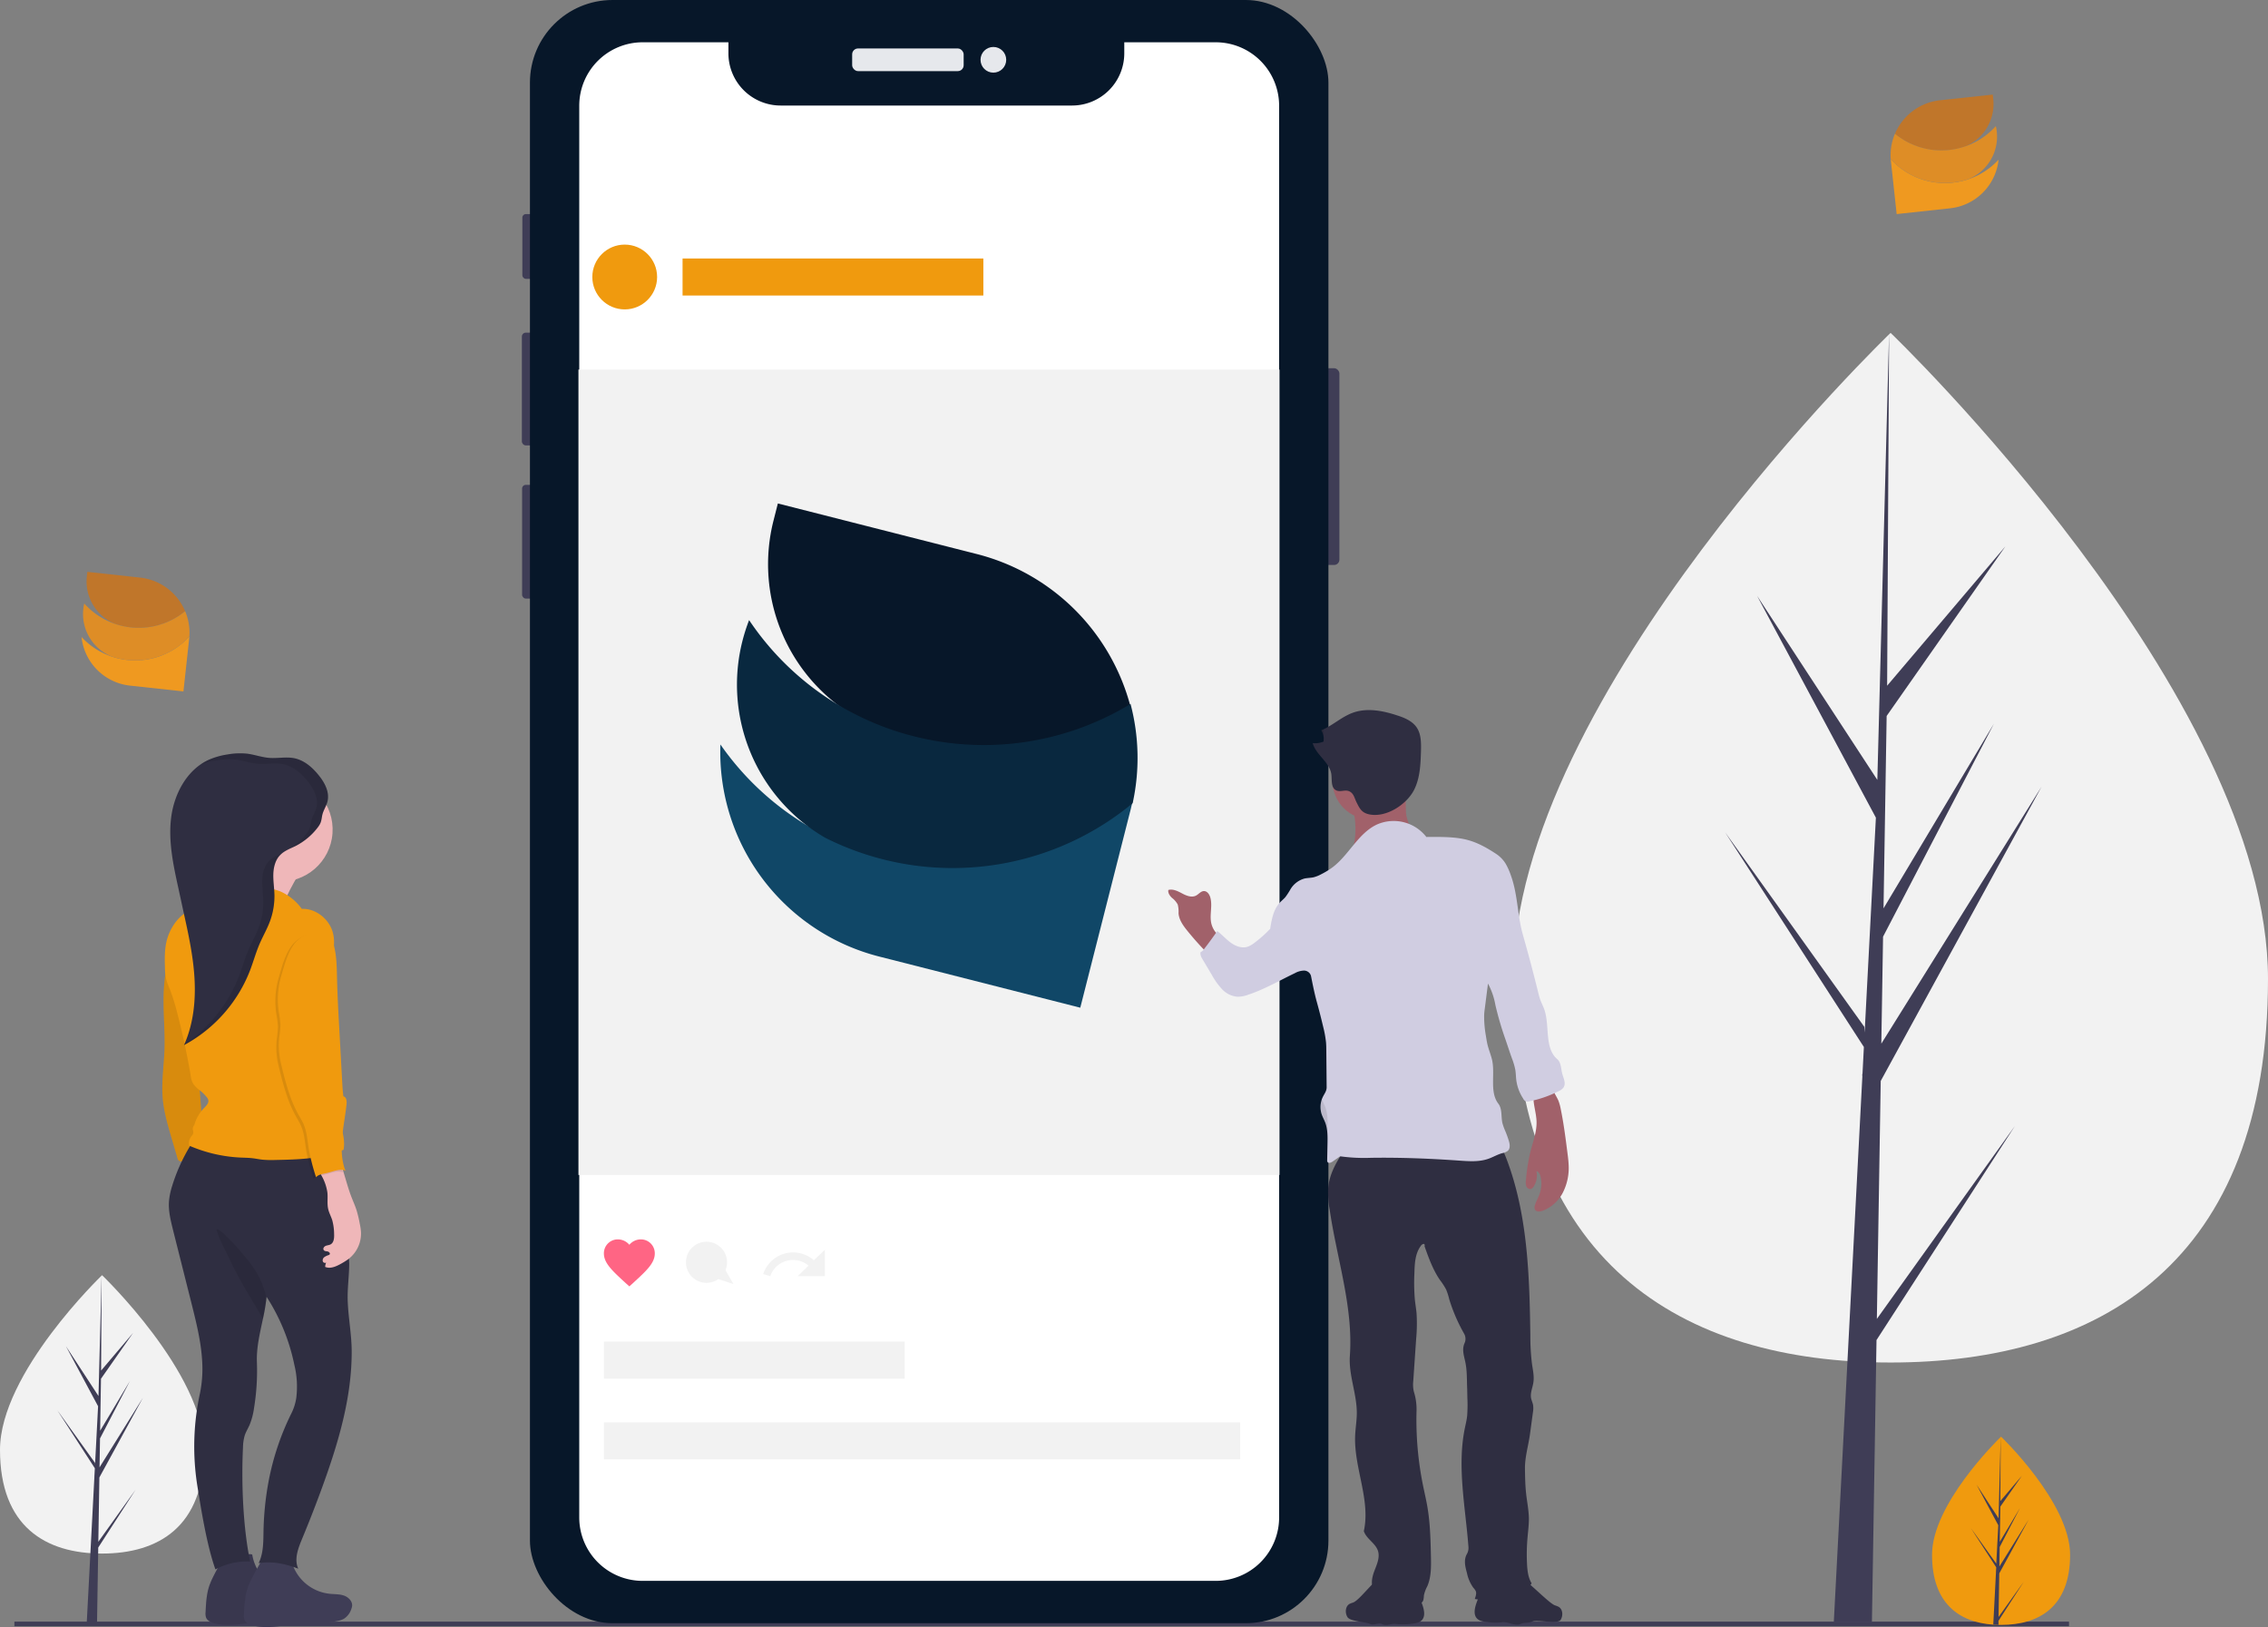 <svg xmlns="http://www.w3.org/2000/svg" viewBox="0 0 980.22 703.05"><rect x="0" y="0" width="980.22" height="703.05" fill="#808080" stroke="none"/><defs><style>.cls-1{fill:#f2f2f2;}.cls-2{fill:#3f3d56;}.cls-3{fill:none;stroke:#3f3d56;stroke-miterlimit:10;stroke-width:2px;}.cls-4{fill:#f09a0e;}.cls-5{fill:#071729;}.cls-6{fill:#e6e8ec;}.cls-7{fill:#fff;}.cls-8{fill:#ff6584;}.cls-12,.cls-9{opacity:0.1;}.cls-9{isolation:isolate;}.cls-10{fill:#2f2e41;}.cls-11{fill:#efb7b9;}.cls-13{fill:#a1616a;}.cls-14{fill:#d0cde1;}.cls-15{fill:#104767;}.cls-16{fill:#09283f;}.cls-17{fill:#ef9920;}.cls-18{fill:#c0762a;}.cls-19{fill:#de8d26;}</style></defs><title>social_influencer_2_1</title><g id="Layer_2" data-name="Layer 2"><g id="f622ef11-673b-443b-b2c3-35d70219ab5c"><path class="cls-1" d="M980.22,423c0,122.84-73,165.73-163.11,165.73S654,545.79,654,423,817.11,143.84,817.11,143.84,980.22,300.11,980.22,423Z"/><polygon class="cls-2" points="811.17 569.89 812.84 467.08 882.36 339.9 813.1 450.96 813.85 404.73 861.76 312.71 814.05 392.5 814.05 392.5 815.4 309.36 866.71 236.1 815.61 296.29 816.46 143.84 811.15 345.65 811.59 337.32 759.42 257.48 810.75 353.31 805.89 446.16 805.75 443.69 745.61 359.67 805.56 452.4 804.96 464.01 804.85 464.19 804.9 465.14 792.57 700.71 809.04 700.71 811.02 579.03 870.83 486.53 811.17 569.89"/><path class="cls-1" d="M88.22,626.46c0,33.22-19.75,44.82-44.11,44.82S0,659.68,0,626.46,44.11,551,44.11,551,88.22,593.24,88.22,626.46Z"/><polygon class="cls-2" points="42.5 666.19 42.95 638.39 61.75 604 43.02 634.03 43.23 621.53 56.18 596.65 43.28 618.22 43.28 618.22 43.65 595.74 57.52 575.93 43.7 592.21 43.93 550.98 42.5 605.55 42.62 603.3 28.51 581.71 42.39 607.63 41.08 632.73 41.04 632.07 24.77 609.35 40.99 634.42 40.82 637.56 40.79 637.61 40.81 637.87 37.47 701.57 41.93 701.57 42.46 668.67 58.63 643.65 42.5 666.19"/><line class="cls-3" x1="6.22" y1="701.69" x2="894.22" y2="701.69"/><path class="cls-4" d="M894.69,671.8c0,22.47-13.36,30.31-29.83,30.31h-1.15c-.76,0-1.52-.05-2.26-.1-14.87-1.06-26.43-9.31-26.43-30.2,0-21.63,27.64-48.91,29.71-50.93h0l.12-.11S894.69,649.33,894.69,671.8Z"/><path class="cls-2" d="M863.77,698.67l10.91-15.24-10.94,16.92,0,1.75c-.76,0-1.52-.05-2.26-.1l1.17-22.48v-.18l0,0,.11-2.12-11-17,11,15.37,0,.45.89-17-9.39-17.53,9.51,14.55.92-35.21v0l-.16,27.77,9.35-11L864.54,651l-.24,15.21,8.72-14.6-8.76,16.84-.14,8.45,12.67-20.31-12.72,23.26Z"/><rect class="cls-2" x="568.57" y="159.1" width="10.31" height="85.02" rx="2.29" ry="2.29"/><rect class="cls-2" x="225.76" y="92.5" width="5.79" height="27.99" rx="1.5" ry="1.5"/><rect class="cls-2" x="225.55" y="143.74" width="6.52" height="48.72" rx="1.69" ry="1.69"/><rect class="cls-2" x="225.65" y="209.5" width="6.21" height="49.14" rx="1.61" ry="1.61"/><rect class="cls-5" x="229.04" width="345.1" height="701.37" rx="35.69" ry="35.69"/><rect class="cls-6" x="368.3" y="20.94" width="48.19" height="9.79" rx="2.54" ry="2.54"/><circle class="cls-6" cx="429.33" cy="25.84" r="5.55"/><path class="cls-7" d="M552.83,45.68v610a27.41,27.41,0,0,1-27.41,27.4H277.76a27.4,27.4,0,0,1-27.41-27.4v-610a27.41,27.41,0,0,1,27.4-27.41h37.07V23A22.57,22.57,0,0,0,337.39,45.6h126A22.57,22.57,0,0,0,485.91,23V18.27h39.51a27.41,27.41,0,0,1,27.41,27.41Z"/><rect class="cls-1" x="250" y="159.69" width="303" height="348"/><path class="cls-8" d="M272,555.84l-1.6-1.44c-5.66-5.2-9.4-8.58-9.4-12.78a6,6,0,0,1,5.87-6.09h.18a6.5,6.5,0,0,1,4.95,2.33,6.5,6.5,0,0,1,4.95-2.33,6,6,0,0,1,6.05,5.92v.17c0,4.2-3.74,7.58-9.41,12.78Z"/><path class="cls-1" d="M329.83,550.52l3.08.88A10.4,10.4,0,0,1,346.14,545a10.18,10.18,0,0,1,3.31,1.88l-4.71,4.56H356.5V540l-4.74,4.54a13.63,13.63,0,0,0-21.93,6Z"/><circle class="cls-4" cx="270" cy="119.69" r="14"/><rect class="cls-4" x="295" y="111.69" width="130" height="16"/><rect class="cls-1" x="261" y="579.69" width="130" height="16"/><rect class="cls-1" x="261" y="614.57" width="275" height="16"/><path class="cls-1" d="M317,554.83l-3.45-6a8.88,8.88,0,1,0-3.08,3.85Z"/><path class="cls-4" d="M72.74,410.71l-1,7.89c-.34,2.67-.69,5.35-.87,8-.62,8.94.53,17.91.23,26.87-.24,6.89-1.34,13.78-.81,20.66.47,6.09,2.21,12,3.93,17.85l2.46,8.36a1.64,1.64,0,0,0,1.76,1.5,1.58,1.58,0,0,0,.42-.09l10.89-1c-.7-3.2-1.47-6.53-1.85-9.78-.29-2.57-.47-5.16-.66-7.74-.58-8-1.23-16.09-1.89-24.13L84.17,445c-.5-6.13-1-12.3-2.55-18.25A36.47,36.47,0,0,0,72.74,410.71Z"/><path class="cls-9" d="M72.74,410.71l-1,7.89c-.34,2.67-.69,5.35-.87,8-.62,8.94.53,17.91.23,26.87-.24,6.89-1.34,13.78-.81,20.66.47,6.09,2.21,12,3.93,17.85l2.46,8.36a1.64,1.64,0,0,0,1.76,1.5,1.58,1.58,0,0,0,.42-.09l10.89-1c-.7-3.2-1.47-6.53-1.85-9.78-.29-2.57-.47-5.16-.66-7.74-.58-8-1.23-16.09-1.89-24.13L84.17,445c-.5-6.13-1-12.3-2.55-18.25A36.47,36.47,0,0,0,72.74,410.71Z"/><path class="cls-2" d="M92.14,681.3a32.39,32.39,0,0,0-1.67,3.88c-1.25,3.68-1.44,7.61-1.62,11.48a5.6,5.6,0,0,0,.2,2.23c.54,1.39,2.08,2.1,3.52,2.48,6,1.63,12.39.1,18.62-.46s12.32-.15,18.31-1.5a8.85,8.85,0,0,0,2.53-.88,7.8,7.8,0,0,0,3.2-4.18,5.06,5.06,0,0,0,.37-1.37c.2-2-1.58-3.81-3.52-4.48s-4-.56-6.07-.77a19.15,19.15,0,0,1-17-16c-.08-.45-10.08-.18-11.13.39-1.23.68-2,2.37-2.67,3.51Q93.58,678.4,92.14,681.3Z"/><path class="cls-9" d="M92.14,681.3a32.39,32.39,0,0,0-1.67,3.88c-1.25,3.68-1.44,7.61-1.62,11.48a5.6,5.6,0,0,0,.2,2.23c.54,1.39,2.08,2.1,3.52,2.48,6,1.63,12.39.1,18.62-.46s12.32-.15,18.31-1.5a8.85,8.85,0,0,0,2.53-.88,7.8,7.8,0,0,0,3.2-4.18,5.06,5.06,0,0,0,.37-1.37c.2-2-1.58-3.81-3.52-4.48s-4-.56-6.07-.77a19.15,19.15,0,0,1-17-16c-.08-.45-10.08-.18-11.13.39-1.23.68-2,2.37-2.67,3.51Q93.58,678.4,92.14,681.3Z"/><path class="cls-2" d="M108.72,682.25a31.71,31.71,0,0,0-1.67,3.88c-1.25,3.67-1.44,7.61-1.62,11.48a5.6,5.6,0,0,0,.21,2.23c.53,1.39,2.07,2.09,3.51,2.48,6,1.62,12.4.1,18.62-.46s12.33-.15,18.31-1.5a8.74,8.74,0,0,0,2.53-.88,7.87,7.87,0,0,0,3.21-4.18,5.4,5.4,0,0,0,.36-1.38c.2-2-1.58-3.81-3.51-4.48s-4-.56-6.08-.77a19.14,19.14,0,0,1-17-16c-.08-.45-10.08-.19-11.13.39-1.23.68-2,2.36-2.67,3.5C110.72,678.43,109.68,680.31,108.72,682.25Z"/><path class="cls-10" d="M152,583.53c.13,20.09-5.71,39.71-12.56,58.59q-4.07,11.21-8.64,22.22c-1.8,4.36-3.83,9.18-1.9,13.48-5.55-2.12-11.24-3.36-17.11-2.39,2.23-4.55,2-9.85,2.12-14.91A130.63,130.63,0,0,1,116.1,640a113.74,113.74,0,0,1,10-29.63,22.4,22.4,0,0,0,1.94-6.24,39.55,39.55,0,0,0-.83-14.42,86,86,0,0,0-12-29.37l-.06.6a85.92,85.92,0,0,1-1.51,8.89c-1.31,6.22-2.84,12.45-2.61,18.7a99.65,99.65,0,0,1-1.23,19.82,29.47,29.47,0,0,1-2,7.5c-.64,1.43-1.48,2.79-2,4.28a19.74,19.74,0,0,0-.78,5.29c-.75,15.12,0,34.47,3.08,49.3a28.84,28.84,0,0,0-15,3.41c-3.73-10.54-6.11-25.52-7.89-36.62a108.14,108.14,0,0,1,1.21-39.45,52.83,52.83,0,0,0,1-13.16c-.4-8.78-2.56-17.37-4.7-25.89l-3.27-13q-2.33-9.25-4.66-18.5c-1-4.1-2.08-8.29-1.75-12.51a31.09,31.09,0,0,1,1.44-6.8,76.45,76.45,0,0,1,10.29-21c17.91,1,36-.67,53.91-2.05a2.69,2.69,0,0,1,3.55,2.74L149,530A95.4,95.4,0,0,1,150.92,546c0,5.39-.84,10.76-.64,16.14C150.55,569.42,151.92,576.28,152,583.53Z"/><path class="cls-9" d="M115.19,561a85.92,85.92,0,0,1-1.51,8.89c-3.89-6.73-8.09-13.3-11.67-20.21-.93-1.77-1.81-3.58-2.69-5.38l-2.64-5.39c-.5-1-1-2-1.44-3.06a22.23,22.23,0,0,1-1.67-4.67c1.31-.24,4.52,3.27,5.49,4.19a72.93,72.93,0,0,1,5.6,6.18,67.09,67.09,0,0,1,5.81,7.61A37.05,37.05,0,0,1,115.19,561Z"/><path class="cls-11" d="M130.11,376.11s-10,15.85-8.11,19.17-31.32-2.95-31.32-2.95,18.06-15.85,16.22-22.48S130.11,376.11,130.11,376.11Z"/><circle class="cls-11" cx="121.27" cy="358.43" r="22.48" transform="translate(-244.85 453.98) rotate(-85.93)"/><path class="cls-4" d="M130.44,392.73A22.87,22.87,0,0,0,121,385.1a34.29,34.29,0,0,0-6.71-1.66l-9-1.57c-2.2-.39-4.55-.76-6.59.15a10.91,10.91,0,0,0-2.81,2.05c-3.12,2.89-6.14,6.06-10,7.73-1.07.46-2.19.79-3.26,1.25-4.37,1.88-7.64,5.81-9.5,10.2-2,4.59-2,9.58-1.85,14.57a25.28,25.28,0,0,0,.5,5.13,35.15,35.15,0,0,0,1.71,4.7,87.09,87.09,0,0,1,3.1,10q3.48,13.33,5.8,26.95a10,10,0,0,0,1.13,3.73,13.1,13.1,0,0,0,3.1,3,20.29,20.29,0,0,1,2.59,2.57,3.34,3.34,0,0,1,.82,1.42c.3,1.34-.89,2.49-1.85,3.47a16.75,16.75,0,0,0-4.2,7.31,2.91,2.91,0,0,0-.67,2,3.33,3.33,0,0,1,.21,1.59,3.59,3.59,0,0,1-.84,1.32,5,5,0,0,0-.94,4,63.15,63.15,0,0,0,22,5.15c1.85.09,3.72.09,5.56.32,1.32.16,2.62.44,3.94.59a42.73,42.73,0,0,0,5.77.15c10-.2,20.3-.46,29.48-4.42.87-4.72-1-9.52-2.16-14.16-1.86-7.39-2.33-15.05-3.72-22.55-.94-5.12-2.32-10.17-3.11-15.32s-1-10.5.45-15.52c1.25-4.45,1.63-9,2.93-13.41s2.22-9.24.75-13.62C141.8,396.73,136.17,392.43,130.44,392.73Z"/><path class="cls-10" d="M141.48,346.51c1.1-4-1-8.14-3.63-11.39-2.76-3.48-6.33-6.62-10.69-7.5-3.54-.71-7.21.15-10.81-.14-3.2-.25-6.26-1.39-9.43-1.81a30.37,30.37,0,0,0-8.62.33,32.14,32.14,0,0,0-7.86,2.2c-9.56,4.24-15.17,14.71-16.47,25.09s1,20.85,3.25,31.06l2,9.24c2.13,9.61,4.27,19.27,4.84,29.1s-.49,19.92-4.54,28.9a62.11,62.11,0,0,0,28.56-32.33c1.45-3.8,2.53-7.75,4.14-11.48,1.39-3.22,3.16-6.27,4.39-9.54a31.22,31.22,0,0,0,2-11.6c-.07-3-.57-5.93-.48-8.9s.84-6.07,2.89-8.22c1.83-1.91,4.42-2.83,6.78-4a28.09,28.09,0,0,0,9.46-7.9c1.48-1.93,1.56-2.75,1.94-5S140.91,348.61,141.48,346.51Z"/><path class="cls-11" d="M141.51,515.37c.23,2.31-.19,4.68.32,7,.38,1.7,1.26,3.25,1.78,4.91a23.65,23.65,0,0,1,.79,5.92c.07,1.68-.06,3.72-1.54,4.5-.65.35-1.43.35-2.11.64s-1.26,1.11-.87,1.74,1.07.53,1.67.66,1.28.75.93,1.26a1,1,0,0,1-.54.34,6.42,6.42,0,0,0-1.75.84,1.77,1.77,0,0,0-.71,1.69,1,1,0,0,0,1.26.78.92.92,0,0,0,.23-.09,4.6,4.6,0,0,0-.43,1.86c2.37,1,5-.32,7.27-1.61a28.26,28.26,0,0,0,2.8-1.79A13.9,13.9,0,0,0,156,532.11a25.94,25.94,0,0,0-.52-3.39,51.31,51.31,0,0,0-1.37-5.76c-.64-2-1.51-3.91-2.27-5.87-1.6-4.17-2.63-8.54-4.07-12.77a1.49,1.49,0,0,0-1.62-1.32l-.11,0a16.75,16.75,0,0,0-4.84.44c-1,.28-2.53.9-3,1.9s.26,1.71.67,2.49A20.54,20.54,0,0,1,141.51,515.37Z"/><path class="cls-9" d="M140,402.45a6.72,6.72,0,0,1,1.19,1.66c3.2,5.8,3.24,12.75,3.39,19.37.17,7.46.57,14.9,1,22.35l1.22,22.27c.12,2.13.24,4.26.53,6.37,1.44.36,1.5,2.21,1.33,3.68-1,9.09-3.58,18.45-.9,27.19a2.64,2.64,0,0,0,.62,1.21,7.24,7.24,0,0,0-4.15-.05c-1.34.28-2.62.77-3.95,1.07-1.69.38-3.61.55-4.76,1.84a90.11,90.11,0,0,1-3.11-12c-.64-3.69-.81-7.54-2.32-11-.61-1.38-1.42-2.67-2.16-4-3.9-6.95-5.81-14.81-7.68-22.56a32.77,32.77,0,0,1-.59-11.21,40.54,40.54,0,0,0,.46-5.16,43,43,0,0,0-.71-5.42,36.43,36.43,0,0,1,1.08-15.71c1.4-4.74,2.62-9.71,5.55-13.69S135.06,402.52,140,402.45Z"/><path class="cls-4" d="M141.1,401.71a6.72,6.72,0,0,1,1.19,1.66c3.19,5.8,3.23,12.75,3.38,19.37.17,7.46.58,14.91,1,22.35l1.22,22.27c.12,2.13.23,4.26.53,6.37,1.44.36,1.5,2.22,1.33,3.69-1,9.08-3.59,18.44-.91,27.18a2.75,2.75,0,0,0,.63,1.22,7.19,7.19,0,0,0-4.16-.06c-1.33.28-2.61.77-3.94,1.07-1.7.39-3.61.55-4.77,1.85a93.69,93.69,0,0,1-3.11-12c-.63-3.7-.81-7.55-2.31-11-.61-1.39-1.42-2.68-2.16-4-3.91-6.95-5.82-14.81-7.68-22.56a33,33,0,0,1-.6-11.21,40.4,40.4,0,0,0,.47-5.15,41.17,41.17,0,0,0-.72-5.43,36.45,36.45,0,0,1,1.08-15.71c1.4-4.73,2.63-9.71,5.55-13.69S136.16,401.78,141.1,401.71Z"/><g class="cls-12"><path d="M137.85,335.12c-2.76-3.48-6.33-6.62-10.69-7.5-3.54-.71-7.21.15-10.81-.14-3.2-.25-6.26-1.39-9.43-1.81a30.37,30.37,0,0,0-8.62.33,32.14,32.14,0,0,0-7.86,2.2,23.06,23.06,0,0,0-3.87,2.19,33.92,33.92,0,0,1,6.94-1.81,30.37,30.37,0,0,1,8.62-.33c3.17.41,6.23,1.56,9.43,1.81,3.6.29,7.27-.57,10.81.14,4.36.88,7.93,4,10.69,7.5,2.58,3.25,4.73,7.4,3.63,11.39-.57,2.1-1.91,3.94-2.27,6.1s-.46,3.05-1.94,5a28.25,28.25,0,0,1-6.82,6.36c.72-.34,1.44-.68,2.15-1a28.09,28.09,0,0,0,9.46-7.9c1.48-1.93,1.56-2.75,1.94-5s1.7-4,2.27-6.1C142.58,342.52,140.43,338.37,137.85,335.12Z"/><path d="M121,369.52a10.05,10.05,0,0,1,1.26-1.09c-2.15,1-4.41,2-6.05,3.67-2,2.15-2.81,5.25-2.89,8.22s.41,5.93.48,8.9a31.13,31.13,0,0,1-2,11.59c-1.23,3.28-3,6.33-4.39,9.55-1.61,3.73-2.69,7.68-4.14,11.48a62.2,62.2,0,0,1-23.61,29.38c0,.12-.1.25-.16.37a62.11,62.11,0,0,0,28.56-32.33c1.45-3.8,2.53-7.75,4.14-11.48,1.39-3.22,3.16-6.27,4.39-9.54a31.22,31.22,0,0,0,2-11.6c-.07-3-.57-5.93-.48-8.9S119,371.67,121,369.52Z"/></g><path class="cls-10" d="M614.67,699.89c-1.07,1.29-2.91,1.55-4.56,1.72a26,26,0,0,1-6.47.12c-2.56-.38-4.09,1.07-6.42,0-1.42-.68-3.59.67-5,0-1.94-.93-8.63-1.12-9.81-2.93s-1-4.67.81-5.74a11.93,11.93,0,0,1,1.63-.63c3.12-1.25,9.45-10.62,12.77-11.09a8.76,8.76,0,0,1,4.72,1.11c3.27,1.45,9,2.6,10.48,6.29C613.94,691.57,617,697.08,614.67,699.89Z"/><path class="cls-10" d="M638.18,699.15c1.07,1.29,2.91,1.55,4.56,1.72a26,26,0,0,0,6.47.12c2.56-.38,5.67,1.81,8,.7,1.41-.68,3.58-.33,5-1,1.93-.93,11,1.14,12.22-.67s1.06-4.67-.81-5.74a13.44,13.44,0,0,0-1.63-.64c-3.12-1.24-13.44-12.61-16.77-13.09a8.86,8.86,0,0,0-4.72,1.12c-3.27,1.45-9,2.6-10.48,6.29C638.92,690.83,635.87,696.34,638.18,699.15Z"/><path class="cls-10" d="M648.53,495A52.12,52.12,0,0,1,651.2,501c9.08,24,9.84,50.26,10.21,75.93a96.67,96.67,0,0,0,.72,12.49c.38,2.62,1,5.28.59,7.91-.33,2.27-1.4,4.51-1,6.76.19,1,.68,2,.87,3a10.4,10.4,0,0,1-.09,3.34l-1.22,9.05c-.69,5.16-2.29,10.13-2.2,15.33.06,3.55.12,7.11.51,10.64s1.15,7.14,1.19,10.74c0,2.7-.34,5.39-.58,8.08a82.11,82.11,0,0,0-.23,11.42c.14,2.93.48,6,2,8.47-1.74,2.5-3.46,4.74-6.26,6-5.67,2.49-12.18,1.65-18.3.76.33-1.13.86-2.42.37-3.49a7,7,0,0,0-1.05-1.43,16.86,16.86,0,0,1-2.73-6.35c-.74-2.7-1.48-5.61,0-8.2a5.24,5.24,0,0,0,.66-3c-1.26-17-5-34.64-1.56-51.34.37-1.79.81-3.56,1-5.37a63.77,63.77,0,0,0,.09-7.82l-.07-3.63c-.18-3.87,0-7.84-.8-11.67-.56-2.75-1.6-5.5-.32-8.3a4.54,4.54,0,0,0-.19-4,74,74,0,0,1-6.45-14.9,26.61,26.61,0,0,0-1.36-4.25,30.14,30.14,0,0,0-2.69-4.13c-3-4.4-4.85-9.51-6.63-14.56.19-.46,0-1.1-.45-1a1.9,1.9,0,0,0-1.17.88c-2.45,3.28-2.65,7.66-2.76,11.75a86.74,86.74,0,0,0,.19,11.4c.21,2,.56,4,.74,5.95a71.42,71.42,0,0,1-.18,11.14l-1.25,18.23a13.18,13.18,0,0,0,.27,4.51,25.39,25.39,0,0,1,1.16,7.89,142.27,142.27,0,0,0,2.83,32.81c.61,3,1.32,5.94,1.83,8.93,1.22,7.06,1.39,14.26,1.55,21.42.1,4.4.17,9-1.56,13a14.73,14.73,0,0,0-1.48,4,8.87,8.87,0,0,1-.28,2.12c-.51,1.31-2,1.87-3.41,2.17a27.75,27.75,0,0,1-7.87.56,4.58,4.58,0,0,1-1.79-.4c-1-.51-1.51-1.59-2.25-2.4-1.62-1.77-4.3-2.31-5.77-4.19-1.83-2.35-1.06-5.76,0-8.54s2.45-5.79,1.51-8.63c-1.11-3.34-5-5.14-6.1-8.49,3-13.54-4.38-27.54-3.75-41.4.15-3.22.71-6.43.72-9.66,0-8.32-3.58-16.41-3-24.71,1.5-21.1-5.68-42.15-8.72-63.08a41.23,41.23,0,0,1-.65-9.48c.46-5.23,2.89-10.11,5.81-14.48,2.1-3.13,4.62-6.19,8.09-7.66,2.85-1.2,6.06-1.2,9.16-1.17,7.74.06,15.48.12,23.22.26a75.83,75.83,0,0,1,15.69,1.4C640.36,492.39,644.27,494.34,648.53,495Z"/><path class="cls-13" d="M523.48,398.79c-.75-3.67.67-7.59-.44-11.17-.4-1.29-1.38-2.63-2.73-2.59s-2.2,1.32-3.36,1.93c-1.88,1-4.15.09-6-.89s-4-2.1-6-1.51c-.24,1.27.62,2.49,1.55,3.38a9.07,9.07,0,0,1,2.52,2.92,12.54,12.54,0,0,1,.34,3.76c.21,2.91,2.06,5.41,3.89,7.67a137.56,137.56,0,0,0,9.43,10.46s5-6.24,4.94-7.33-1.79-2-2.4-2.82A9.61,9.61,0,0,1,523.48,398.79Z"/><path class="cls-13" d="M673.54,475.59a19.65,19.65,0,0,1,1,3.6c1.3,6.31,2.11,12.69,2.92,19.08.22,1.7.43,3.41.5,5.12a23.48,23.48,0,0,1-2.43,11.79,16.46,16.46,0,0,1-8.84,8c-1.18.42-2.83.5-3.34-.65a2.4,2.4,0,0,1,0-1.63c.47-1.7,1.41-3.22,2-4.87a13.26,13.26,0,0,0,.44-7.71c-.25-1-.76-2.06-1.74-2.26a8.8,8.8,0,0,1-1.16,6.56,2.31,2.31,0,0,1-1.35,1.14,1.8,1.8,0,0,1-1.89-1.23,5.22,5.22,0,0,1-.16-2.42,81.74,81.74,0,0,1,1.87-12.16c1.1-4.39,2.84-8.73,2.73-13.25-.1-4.1-1.73-8.13-1.28-12.21a1,1,0,0,1,.75-1,24.21,24.21,0,0,1,3.52-1.17c.71-.18,3.14-1,3.82-.64s.72,2.13,1,2.75C672.43,473.47,673.08,474.49,673.54,475.59Z"/><circle class="cls-13" cx="592.61" cy="337.35" r="16.75"/><path class="cls-13" d="M607.61,349.47a20,20,0,0,0,.26,3.18,24.71,24.71,0,0,0,3.32,7.72,6.91,6.91,0,0,0,4.24,2.76,120.54,120.54,0,0,1-36.21,10.47,15.4,15.4,0,0,0,4.8-5.13,14.55,14.55,0,0,0,1.27-4.18,35,35,0,0,0-1.57-18.06c-.21-.57-.41-1.27,0-1.73a1.79,1.79,0,0,1,.59-.39A37.49,37.49,0,0,1,600,341.18c1.38,0,2.76.07,4.13.17.74,0,2.38-.1,3,.44s.35,2.65.37,3.53Z"/><path class="cls-14" d="M616.47,361.65A17.9,17.9,0,0,0,595,356.31c-8,3.8-11.9,12.94-18.91,18.32a33.13,33.13,0,0,1-5.08,3.12,14.2,14.2,0,0,1-3.34,1.33c-1.31.28-2.68.24-4,.56a10.23,10.23,0,0,0-5.93,4.6,32.16,32.16,0,0,1-2.18,3.36c-.73.87-1.64,1.57-2.42,2.41-2.78,3-3.54,7.29-4.18,11.33a53.7,53.7,0,0,1-7.11,6.28,9.88,9.88,0,0,1-2.64,1.46c-2.45.79-5.16-.22-7.25-1.73s-3.79-3.5-5.85-5.05c-1.9,2.71-3.88,5.43-5.89,8a2.6,2.6,0,0,1-1.32,1.08c-.38,1.28.53,2.6,1.21,3.74l3.65,6.14a30.55,30.55,0,0,0,4.41,6.17,10.26,10.26,0,0,0,6.68,3.25,13.41,13.41,0,0,0,4.72-.9c7-2.34,13.34-6.07,20-9.25a8.9,8.9,0,0,1,3.92-1.15,3.15,3.15,0,0,1,3.1,2.23c.76,3.83,1.52,7.65,2.56,11.42q1.47,5.32,2.74,10.71a46.11,46.11,0,0,1,1.21,6.68c.11,1.29.12,2.57.13,3.86l.14,15.52c0,1.67-.94,2.72-1.67,4.22a10,10,0,0,0-.47,7.46c.41,1.21,1.06,2.33,1.51,3.52,1.11,2.89,1.06,6.07,1,9.17l-.14,7.08a1.48,1.48,0,0,0,.16.85c.43.68,1.47.28,2.13-.17l3.31-2.3a75.81,75.81,0,0,0,13.38.65c12.72-.19,25.43.32,38.12,1.21,4.23.29,8.61.62,12.61-.8,2-.71,3.9-1.86,6-2.43a5.52,5.52,0,0,0,2.37-1c1.16-1.07.86-3,.38-4.47q-.62-2-1.41-3.9a23.74,23.74,0,0,1-1.32-3.65c-.64-2.83,0-6.09-1.78-8.39-3.93-5.15-1.15-13.08-2.8-19.35-.53-2-1.32-4-1.83-6-.31-1.28-.51-2.58-.71-3.89a46.9,46.9,0,0,1-.77-8.53c0-1.44.23-2.86.41-4.28L643.1,425a30.91,30.91,0,0,1,3.22,9.34,138.68,138.68,0,0,0,4.2,14.4c1,2.85,1.89,5.7,2.91,8.52a28.68,28.68,0,0,1,1.48,5c.23,1.37.24,2.76.39,4.14a19,19,0,0,0,3,8.27,2.1,2.1,0,0,0,2.65,1.2,48.51,48.51,0,0,0,12.71-4.4,5.05,5.05,0,0,0,2.15-1.67c1.08-1.76-.13-4-.65-6s-.43-4.71-2.12-6.15c-5.86-5-2.95-15.12-5.89-22.24-.51-1.25-1.11-2.46-1.56-3.74-.34-1-.58-2-.83-3q-3.07-12.45-6.58-24.77c-2.42-8.52-2.16-17.4-5.21-25.71a27.86,27.86,0,0,0-2.24-5,13.59,13.59,0,0,0-4-4.16c-4.43-2.93-8.9-5.42-14.1-6.48S621.78,361.63,616.47,361.65Z"/><path class="cls-10" d="M577.39,341.45c-2.25-1.22-1.66-4.51-2-7-.79-5.2-6.67-8.29-8.05-13.36a9.1,9.1,0,0,0,4.67-.66,7.13,7.13,0,0,0-.94-4.88c4.83-2,8.74-5.82,13.65-7.59,6.17-2.22,13.05-.86,19.28,1.21,3.1,1,6.34,2.38,8.22,5.06,2.06,2.94,2,6.82,1.92,10.41-.18,5.64-.4,11.48-2.91,16.53-3.2,6.43-12.24,12.39-19.72,10.65-3.11-.73-4-2.68-5.33-5.38-.82-1.68-1.12-3.63-3-4.51S579.21,342.43,577.39,341.45Z"/><g class="cls-12"><path d="M645.3,461.52c0,.45,0,.89,0,1.35C645.32,462.42,645.3,462,645.3,461.52Z"/><path d="M572.76,478.35c1.11,2.88,1.06,6.07,1,9.16l0,2.42a16.33,16.33,0,0,0-1-4.89c-.45-1.19-1.1-2.31-1.51-3.52a10,10,0,0,1,.07-6.51C571.74,476.15,572.33,477.21,572.76,478.35Z"/></g><g class="cls-12"><path d="M572,318h0a7.13,7.13,0,0,0-.92-2.45l.84-.36A7.14,7.14,0,0,1,572,318Z"/></g><path class="cls-15" d="M488.74,349.47l-21.85,85.95L380,413.32a91.16,91.16,0,0,1-68.64-91.64,122,122,0,0,0,67.1,47.78h0c1,.28,2,.56,3.05.82a122.11,122.11,0,0,0,108-24.23C489.3,347.2,489,348.33,488.74,349.47Z"/><path class="cls-5" d="M488.54,305.28a121.89,121.89,0,0,1-93.54,14c-1-.26-2-.54-3.05-.81l-.06,0A122.17,122.17,0,0,1,370,309.9a76.48,76.48,0,0,1-35.68-85l1.87-7.36,86,21.86a92.19,92.19,0,0,1,66.4,65.84Z"/><path class="cls-16" d="M489.53,347.06a122.11,122.11,0,0,1-108,24.23c-1-.26-2-.54-3.05-.82h0a121.91,121.91,0,0,1-21.91-8.52,76.49,76.49,0,0,1-35.69-85,78.18,78.18,0,0,1,2.88-9,121.77,121.77,0,0,0,68.2,49.4l.06,0c1,.27,2,.55,3.05.81a122.11,122.11,0,0,0,93.54-14A91.39,91.39,0,0,1,489.53,347.06Z"/><path class="cls-17" d="M817.25,69.65l2.48,22.85L842.84,90a23.61,23.61,0,0,0,20.93-21,31.53,31.53,0,0,1-13,8.43,32.21,32.21,0,0,1-5.93,1.39h0l-.81.1a31.66,31.66,0,0,1-26.83-10.14C817.19,69.05,817.22,69.35,817.25,69.65Z"/><path class="cls-18" d="M819,57.81a31.53,31.53,0,0,0,23.49,7l.81-.1h0a31.83,31.83,0,0,0,5.93-1.39,19.81,19.81,0,0,0,12.24-20.5l-.21-1.95L838.4,43.33A23.91,23.91,0,0,0,819,57.81Z"/><path class="cls-19" d="M817.17,68.75A31.66,31.66,0,0,0,844,78.89l.81-.1h0a32.21,32.21,0,0,0,5.93-1.39A19.82,19.82,0,0,0,863,56.9a21.26,21.26,0,0,0-.41-2.41,31.62,31.62,0,0,1-19.3,10.2h0l-.81.1a31.52,31.52,0,0,1-23.49-7A23.63,23.63,0,0,0,817.17,68.75Z"/><path class="cls-17" d="M81.77,275.92l-2.49,22.84-23.1-2.51a23.63,23.63,0,0,1-20.94-21,31.56,31.56,0,0,0,13,8.43,31.24,31.24,0,0,0,5.93,1.39h0l.82.1A31.61,31.61,0,0,0,81.85,275C81.83,275.31,81.8,275.61,81.77,275.92Z"/><path class="cls-18" d="M80,264.07a31.54,31.54,0,0,1-23.49,7l-.81-.1h0a31.42,31.42,0,0,1-5.93-1.39,19.82,19.82,0,0,1-12.24-20.49l.22-2,22.84,2.49A23.89,23.89,0,0,1,80,264.07Z"/><path class="cls-19" d="M81.85,275A31.61,31.61,0,0,1,55,285.15l-.82-.1h0a31.24,31.24,0,0,1-5.93-1.39A19.81,19.81,0,0,1,36,263.16a20.72,20.72,0,0,1,.41-2.4A31.62,31.62,0,0,0,55.72,271h0l.81.1a31.6,31.6,0,0,0,23.49-7A23.76,23.76,0,0,1,81.85,275Z"/></g></g></svg>